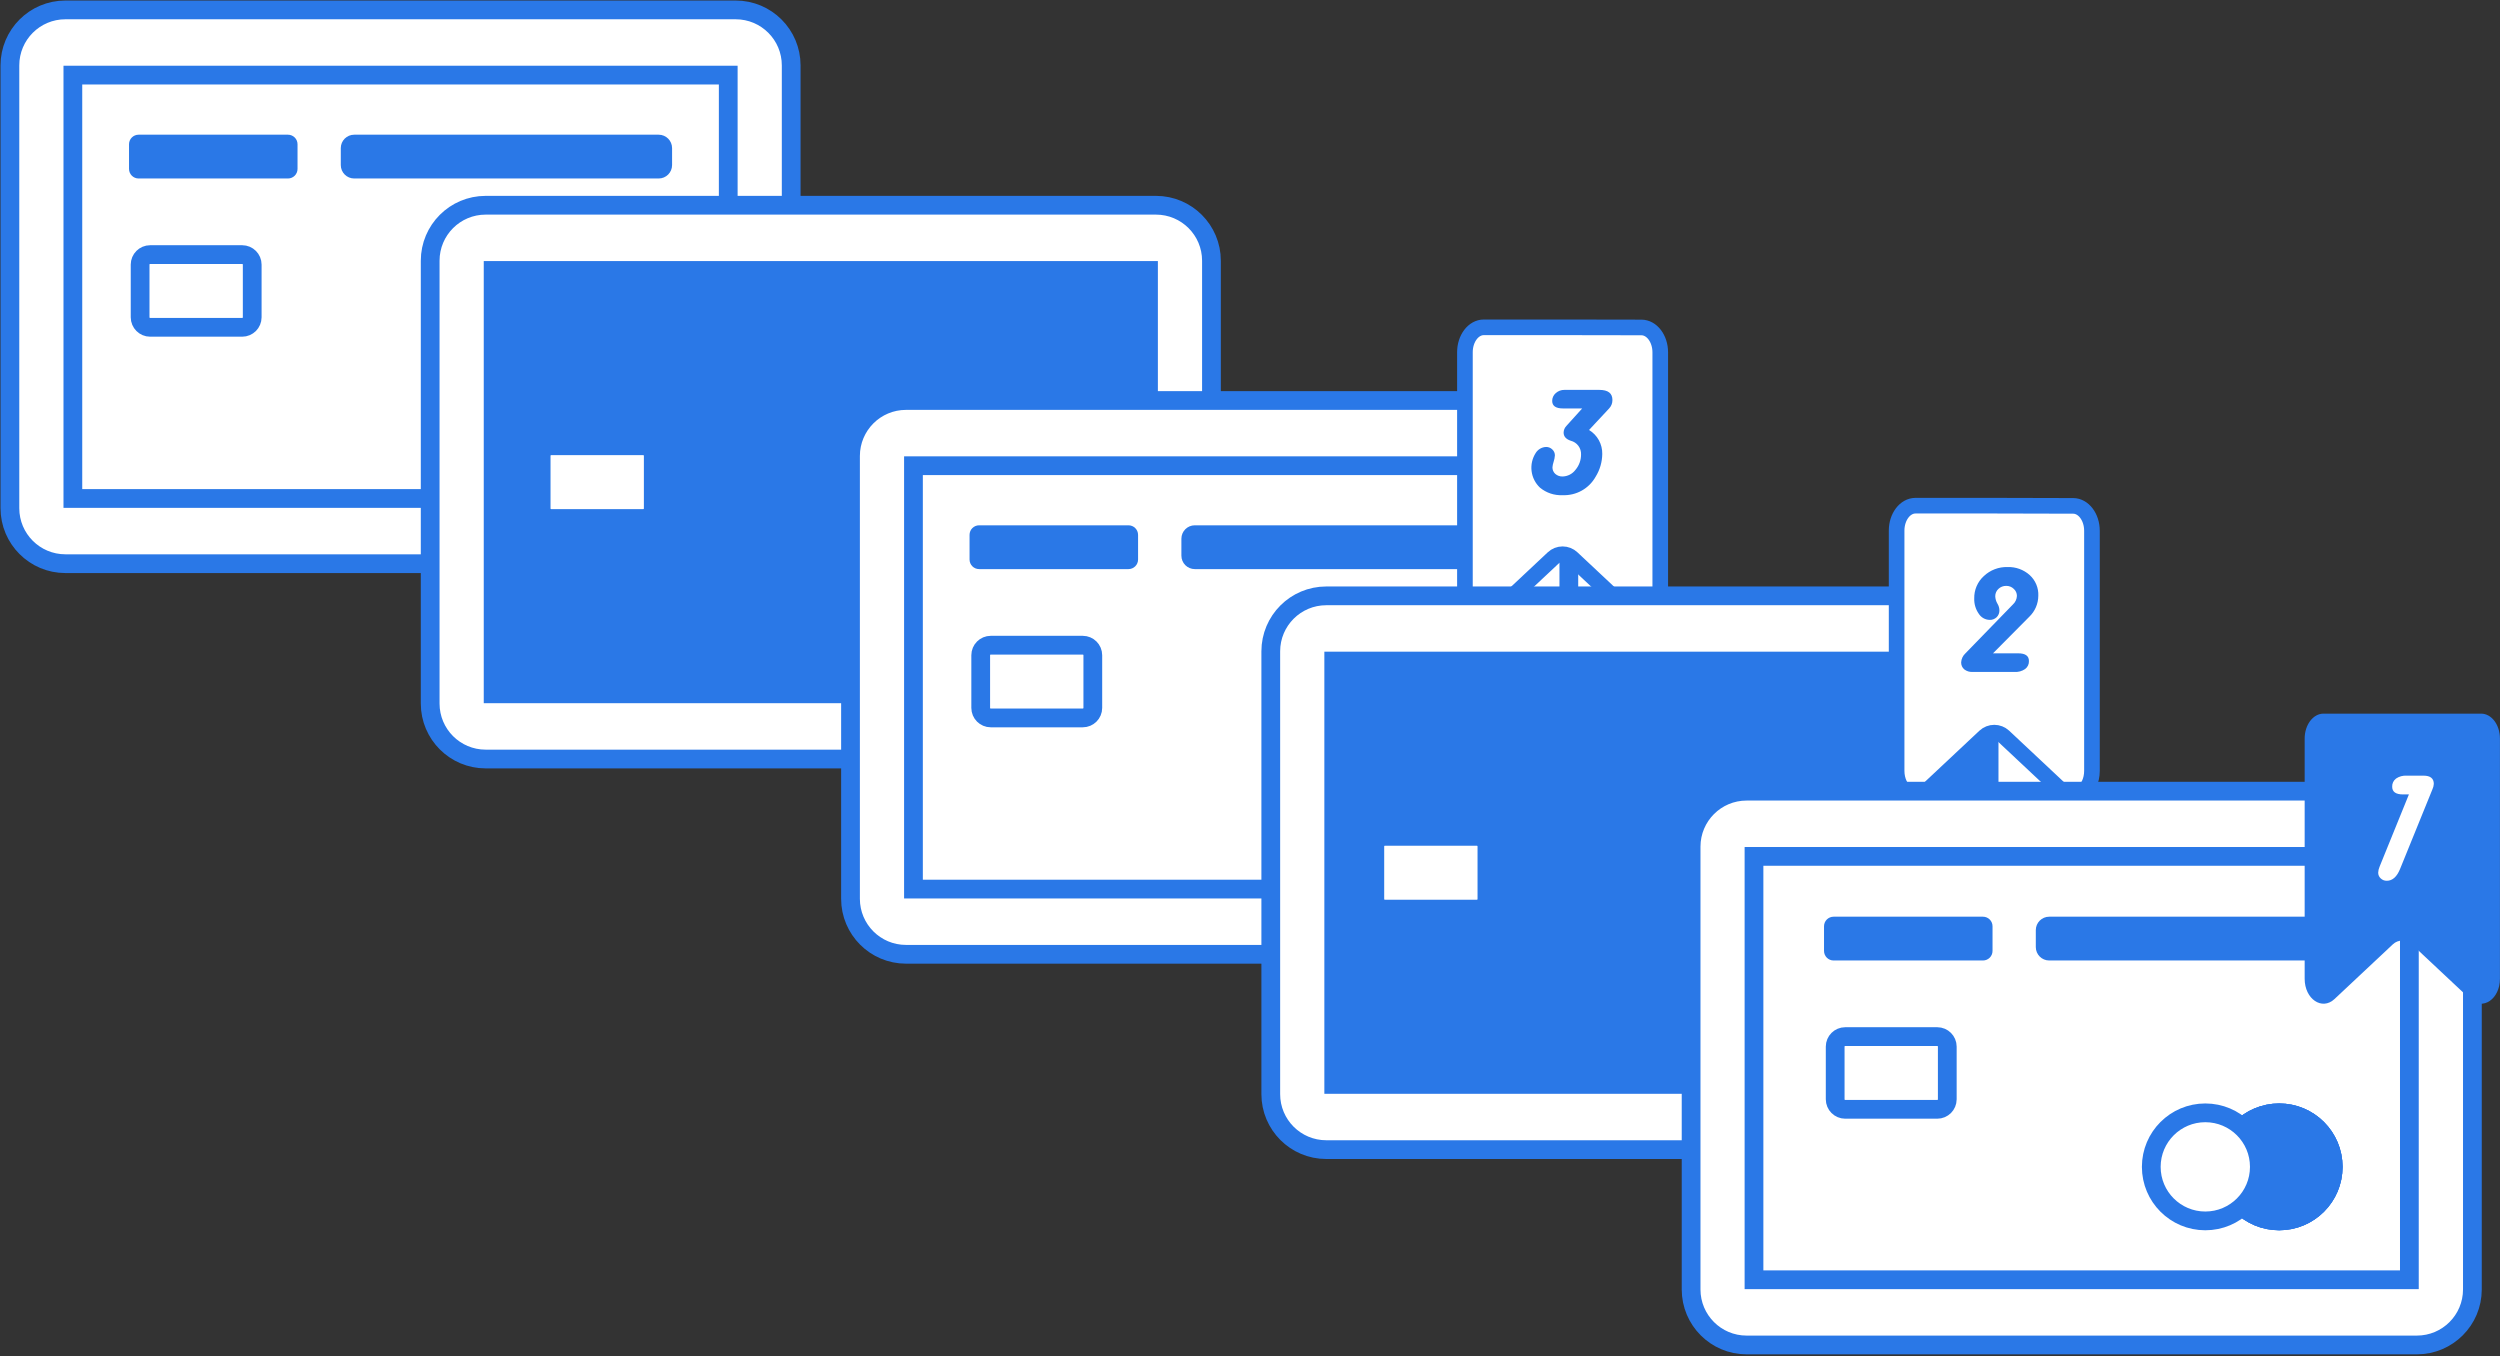 <svg width="400" height="217" viewBox="0 0 400 217" fill="none" xmlns="http://www.w3.org/2000/svg">
<rect x="0" y="0" width="400" height="217" fill="#333333" stroke="none"/>
<g clip-path="url(#clip0_1464_431)">
<path d="M117.711 1.585H10.463C5.56 1.585 1.585 5.56 1.585 10.464V81.311C1.585 86.214 5.56 90.189 10.463 90.189H117.711C122.615 90.189 126.59 86.214 126.59 81.311V10.464C126.59 5.56 122.615 1.585 117.711 1.585Z" fill="white" stroke="#2A78E7" stroke-width="3" stroke-miterlimit="10"/>
<path d="M116.518 79.757V12.017L11.658 12.017V79.757H116.518Z" fill="white" stroke="#2A78E7" stroke-width="3" stroke-miterlimit="10"/>
<path d="M93.465 70.223C98.24 70.223 102.111 66.352 102.111 61.578C102.111 56.803 98.24 52.932 93.465 52.932C88.69 52.932 84.819 56.803 84.819 61.578C84.819 66.352 88.69 70.223 93.465 70.223Z" fill="white" stroke="#2A78E7" stroke-width="3" stroke-linecap="round" stroke-linejoin="round"/>
<path d="M93.465 70.223C98.24 70.223 102.111 66.352 102.111 61.578C102.111 56.803 98.24 52.932 93.465 52.932C88.69 52.932 84.819 56.803 84.819 61.578C84.819 66.352 88.69 70.223 93.465 70.223Z" fill="#2A78E7" stroke="#2A78E7" stroke-width="3" stroke-linecap="round" stroke-linejoin="round"/>
<path d="M93.465 70.223C98.24 70.223 102.111 66.352 102.111 61.578C102.111 56.803 98.24 52.932 93.465 52.932C88.69 52.932 84.819 56.803 84.819 61.578C84.819 66.352 88.69 70.223 93.465 70.223Z" fill="#2A78E7" stroke="#2A78E7" stroke-width="3" stroke-linecap="round" stroke-linejoin="round"/>
<path d="M81.649 70.223C86.424 70.223 90.294 66.352 90.294 61.578C90.294 56.803 86.424 52.932 81.649 52.932C76.874 52.932 73.003 56.803 73.003 61.578C73.003 66.352 76.874 70.223 81.649 70.223Z" fill="white" stroke="#2A78E7" stroke-width="3" stroke-linecap="round" stroke-linejoin="round"/>
<path d="M38.748 40.735H24.024C23.137 40.735 22.418 41.454 22.418 42.341V50.765C22.418 51.652 23.137 52.371 24.024 52.371H38.748C39.635 52.371 40.354 51.652 40.354 50.765V42.341C40.354 41.454 39.635 40.735 38.748 40.735Z" stroke="#2A78E7" stroke-width="3" stroke-miterlimit="10"/>
<path d="M46.073 21.551H22.175C21.329 21.551 20.643 22.237 20.643 23.084V27.026C20.643 27.872 21.329 28.559 22.175 28.559H46.073C46.919 28.559 47.605 27.872 47.605 27.026V23.084C47.605 22.237 46.919 21.551 46.073 21.551Z" fill="#2A78E7"/>
<path d="M105.387 21.551H56.673C55.488 21.551 54.527 22.512 54.527 23.697V26.413C54.527 27.598 55.488 28.559 56.673 28.559H105.387C106.572 28.559 107.533 27.598 107.533 26.413V23.697C107.533 22.512 106.572 21.551 105.387 21.551Z" fill="#2A78E7"/>
<path d="M160.708 101.477C165.483 101.477 169.354 97.606 169.354 92.831C169.354 88.056 165.483 84.186 160.708 84.186C155.933 84.186 152.062 88.056 152.062 92.831C152.062 97.606 155.933 101.477 160.708 101.477Z" fill="white" stroke="#2A78E7" stroke-width="3" stroke-linecap="round" stroke-linejoin="round"/>
<path d="M160.708 101.477C165.483 101.477 169.354 97.606 169.354 92.831C169.354 88.056 165.483 84.186 160.708 84.186C155.933 84.186 152.062 88.056 152.062 92.831C152.062 97.606 155.933 101.477 160.708 101.477Z" fill="#2A78E7" stroke="#2A78E7" stroke-width="3" stroke-linecap="round" stroke-linejoin="round"/>
<path d="M160.708 101.477C165.483 101.477 169.354 97.606 169.354 92.831C169.354 88.056 165.483 84.186 160.708 84.186C155.933 84.186 152.062 88.056 152.062 92.831C152.062 97.606 155.933 101.477 160.708 101.477Z" fill="#2A78E7" stroke="#2A78E7" stroke-width="3" stroke-linecap="round" stroke-linejoin="round"/>
<path d="M148.892 101.477C153.667 101.477 157.538 97.606 157.538 92.831C157.538 88.056 153.667 84.186 148.892 84.186C144.117 84.186 140.246 88.056 140.246 92.831C140.246 97.606 144.117 101.477 148.892 101.477Z" fill="white" stroke="#2A78E7" stroke-width="3" stroke-linecap="round" stroke-linejoin="round"/>
<path d="M105.99 71.978H91.267C90.379 71.978 89.66 72.697 89.66 73.584V82.008C89.66 82.895 90.379 83.615 91.267 83.615H105.99C106.877 83.615 107.596 82.895 107.596 82.008V73.584C107.596 72.697 106.877 71.978 105.99 71.978Z" stroke="#2A78E7" stroke-width="3" stroke-miterlimit="10"/>
<path d="M113.315 52.794H89.417C88.571 52.794 87.885 53.48 87.885 54.327V58.269C87.885 59.116 88.571 59.802 89.417 59.802H113.315C114.161 59.802 114.847 59.116 114.847 58.269V54.327C114.847 53.48 114.161 52.794 113.315 52.794Z" fill="#2A78E7"/>
<path d="M172.631 52.794H123.916C122.731 52.794 121.771 53.755 121.771 54.94V57.656C121.771 58.841 122.731 59.802 123.916 59.802H172.631C173.816 59.802 174.776 58.841 174.776 57.656V54.94C174.776 53.755 173.816 52.794 172.631 52.794Z" fill="#2A78E7"/>
<path d="M184.954 32.839H77.706C72.803 32.839 68.828 36.814 68.828 41.718V112.564C68.828 117.468 72.803 121.443 77.706 121.443H184.954C189.858 121.443 193.833 117.468 193.833 112.564V41.718C193.833 36.814 189.858 32.839 184.954 32.839Z" fill="white" stroke="#2A78E7" stroke-width="3" stroke-miterlimit="10"/>
<path d="M183.76 111.011V43.271L78.9 43.271V111.011H183.76Z" fill="#2A78E7" stroke="#2A78E7" stroke-width="3" stroke-miterlimit="10"/>
<path d="M252.207 64.082H144.959C140.056 64.082 136.081 68.057 136.081 72.961V143.808C136.081 148.711 140.056 152.686 144.959 152.686H252.207C257.111 152.686 261.086 148.711 261.086 143.808V72.961C261.086 68.057 257.111 64.082 252.207 64.082Z" fill="white" stroke="#2A78E7" stroke-width="3" stroke-miterlimit="10"/>
<path d="M251.014 142.254V74.514H146.154V142.254H251.014Z" fill="white" stroke="#2A78E7" stroke-width="3" stroke-miterlimit="10"/>
<path d="M227.961 132.731C232.736 132.731 236.607 128.86 236.607 124.085C236.607 119.31 232.736 115.439 227.961 115.439C223.186 115.439 219.315 119.31 219.315 124.085C219.315 128.86 223.186 132.731 227.961 132.731Z" fill="white" stroke="#2A78E7" stroke-width="3" stroke-linecap="round" stroke-linejoin="round"/>
<path d="M227.961 132.731C232.736 132.731 236.607 128.86 236.607 124.085C236.607 119.31 232.736 115.439 227.961 115.439C223.186 115.439 219.315 119.31 219.315 124.085C219.315 128.86 223.186 132.731 227.961 132.731Z" fill="#2A78E7" stroke="#2A78E7" stroke-width="3" stroke-linecap="round" stroke-linejoin="round"/>
<path d="M227.961 132.731C232.736 132.731 236.607 128.86 236.607 124.085C236.607 119.31 232.736 115.439 227.961 115.439C223.186 115.439 219.315 119.31 219.315 124.085C219.315 128.86 223.186 132.731 227.961 132.731Z" fill="#2A78E7" stroke="#2A78E7" stroke-width="3" stroke-linecap="round" stroke-linejoin="round"/>
<path d="M216.145 132.731C220.92 132.731 224.791 128.86 224.791 124.085C224.791 119.31 220.92 115.439 216.145 115.439C211.37 115.439 207.499 119.31 207.499 124.085C207.499 128.86 211.37 132.731 216.145 132.731Z" fill="white" stroke="#2A78E7" stroke-width="3" stroke-linecap="round" stroke-linejoin="round"/>
<path d="M173.244 103.232H158.521C157.633 103.232 156.914 103.951 156.914 104.838V113.262C156.914 114.149 157.633 114.869 158.521 114.869H173.244C174.131 114.869 174.85 114.149 174.85 113.262V104.838C174.85 103.951 174.131 103.232 173.244 103.232Z" stroke="#2A78E7" stroke-width="3" stroke-miterlimit="10"/>
<path d="M180.558 84.048H156.66C155.814 84.048 155.128 84.734 155.128 85.581V89.523C155.128 90.37 155.814 91.056 156.66 91.056H180.558C181.404 91.056 182.091 90.37 182.091 89.523V85.581C182.091 84.734 181.404 84.048 180.558 84.048Z" fill="#2A78E7"/>
<path d="M239.884 84.048H191.169C189.984 84.048 189.023 85.009 189.023 86.194V88.91C189.023 90.095 189.984 91.056 191.169 91.056H239.884C241.069 91.056 242.029 90.095 242.029 88.91V86.194C242.029 85.009 241.069 84.048 239.884 84.048Z" fill="#2A78E7"/>
<path d="M102.915 71.323H88.192C87.304 71.323 86.585 72.042 86.585 72.929V81.353C86.585 82.24 87.304 82.959 88.192 82.959H102.915C103.802 82.959 104.521 82.24 104.521 81.353V72.929C104.521 72.042 103.802 71.323 102.915 71.323Z" fill="white" stroke="#2A78E7" stroke-width="3" stroke-miterlimit="10"/>
<path d="M250.009 52.371H237.411C235.741 52.371 234.388 54.158 234.388 56.356V94.797C234.388 98.031 237.157 99.913 239.155 98.042L248.498 89.28C248.908 88.893 249.451 88.677 250.015 88.677C250.579 88.677 251.121 88.893 251.531 89.28L260.875 98.042C262.872 99.913 265.641 98.042 265.641 94.797V56.377C265.641 54.179 264.289 52.393 262.619 52.393L250.009 52.371Z" fill="white" stroke="#2A78E7" stroke-width="2.5" stroke-miterlimit="10"/>
<path d="M254.248 68.796C254.906 69.195 255.447 69.759 255.818 70.432C256.189 71.105 256.377 71.864 256.362 72.633C256.349 73.919 255.984 75.177 255.305 76.269C254.784 77.203 254.014 77.974 253.081 78.496C252.148 79.019 251.089 79.272 250.02 79.228C248.704 79.293 247.411 78.863 246.395 78.023C245.653 77.325 245.179 76.389 245.054 75.378C244.928 74.367 245.16 73.344 245.708 72.485C245.884 72.198 246.129 71.958 246.42 71.789C246.712 71.619 247.041 71.524 247.378 71.513C247.562 71.51 247.745 71.544 247.915 71.613C248.086 71.682 248.241 71.784 248.371 71.914C248.502 72.034 248.606 72.179 248.677 72.341C248.748 72.503 248.784 72.678 248.784 72.855C248.758 73.215 248.687 73.57 248.572 73.912C248.479 74.189 248.418 74.477 248.392 74.768C248.388 74.967 248.426 75.164 248.505 75.346C248.583 75.528 248.7 75.692 248.847 75.825C249.171 76.106 249.591 76.254 250.02 76.237C250.419 76.227 250.811 76.126 251.166 75.943C251.521 75.76 251.83 75.499 252.071 75.18C252.653 74.496 252.972 73.627 252.969 72.728C252.991 72.226 252.839 71.732 252.539 71.33C252.238 70.927 251.808 70.641 251.32 70.519C250.559 70.266 250.179 69.832 250.179 69.219C250.185 68.825 250.34 68.447 250.612 68.162L250.887 67.856L253.149 65.351H250.073C248.931 65.351 248.35 64.949 248.35 64.146C248.349 63.909 248.399 63.675 248.498 63.459C248.596 63.244 248.741 63.053 248.921 62.899C249.304 62.556 249.802 62.37 250.316 62.381H255.876C257.313 62.381 257.989 62.93 257.989 64.008C257.994 64.507 257.805 64.989 257.461 65.351L254.248 68.796Z" fill="#2A78E7"/>
<path d="M319.451 95.336H212.203C207.299 95.336 203.324 99.311 203.324 104.215V175.061C203.324 179.965 207.299 183.94 212.203 183.94H319.451C324.354 183.94 328.329 179.965 328.329 175.061V104.215C328.329 99.311 324.354 95.336 319.451 95.336Z" fill="white" stroke="#2A78E7" stroke-width="3" stroke-miterlimit="10"/>
<path d="M318.256 173.508V105.768H213.397V173.508H318.256Z" fill="#2A78E7" stroke="#2A78E7" stroke-width="3" stroke-miterlimit="10"/>
<path d="M319.081 80.909H306.482C304.812 80.909 303.459 82.695 303.459 84.894V123.335C303.459 126.569 306.228 128.461 308.226 126.579L317.569 117.817C317.982 117.435 318.523 117.222 319.086 117.222C319.648 117.222 320.19 117.435 320.603 117.817L329.946 126.579C331.944 128.461 334.713 126.579 334.713 123.335V84.925C334.713 82.727 333.36 80.941 331.7 80.941L319.081 80.909Z" fill="white" stroke="#2A78E7" stroke-width="2.5" stroke-miterlimit="10"/>
<path d="M318.88 104.532H322.907C324.059 104.532 324.629 104.944 324.629 105.758C324.641 106.006 324.592 106.254 324.485 106.479C324.378 106.704 324.217 106.899 324.016 107.047C323.521 107.387 322.925 107.551 322.325 107.512H315.603C315.128 107.537 314.659 107.39 314.282 107.1C314.119 106.961 313.99 106.787 313.904 106.592C313.818 106.396 313.777 106.183 313.785 105.969C313.818 105.419 314.064 104.903 314.472 104.532L322.05 96.731C322.246 96.556 322.405 96.343 322.518 96.105C322.63 95.867 322.694 95.61 322.706 95.347C322.707 95.133 322.663 94.921 322.575 94.726C322.488 94.531 322.359 94.357 322.198 94.216C322.039 94.06 321.851 93.938 321.644 93.856C321.437 93.775 321.216 93.735 320.994 93.74C320.764 93.735 320.535 93.775 320.321 93.859C320.107 93.942 319.912 94.067 319.746 94.226C319.584 94.376 319.456 94.557 319.368 94.759C319.281 94.961 319.237 95.18 319.239 95.4C319.256 95.817 319.376 96.224 319.588 96.583C319.785 96.901 319.895 97.266 319.905 97.64C319.912 97.845 319.878 98.049 319.803 98.24C319.728 98.431 319.616 98.605 319.472 98.75C319.322 98.894 319.144 99.007 318.95 99.082C318.756 99.156 318.549 99.191 318.341 99.183C317.99 99.175 317.648 99.08 317.343 98.907C317.039 98.734 316.782 98.487 316.597 98.19C316.099 97.475 315.847 96.619 315.878 95.748C315.863 95.078 315.992 94.412 316.256 93.796C316.52 93.179 316.914 92.627 317.41 92.176C317.916 91.696 318.512 91.321 319.163 91.073C319.814 90.824 320.508 90.707 321.205 90.728C322.506 90.681 323.775 91.139 324.746 92.007C325.205 92.423 325.567 92.935 325.806 93.507C326.045 94.079 326.156 94.696 326.13 95.315C326.127 95.945 325.997 96.569 325.749 97.148C325.5 97.727 325.137 98.25 324.682 98.687L318.88 104.532Z" fill="#2A78E7"/>
<path d="M386.703 126.59H279.455C274.552 126.59 270.577 130.565 270.577 135.468V206.315C270.577 211.219 274.552 215.194 279.455 215.194H386.703C391.607 215.194 395.582 211.219 395.582 206.315V135.468C395.582 130.565 391.607 126.59 386.703 126.59Z" fill="white" stroke="#2A78E7" stroke-width="3" stroke-miterlimit="10"/>
<path d="M385.499 204.762V137.022H280.639V204.762H385.499Z" fill="white" stroke="#2A78E7" stroke-width="3" stroke-miterlimit="10"/>
<path d="M364.666 195.344C369.441 195.344 373.312 191.473 373.312 186.698C373.312 181.923 369.441 178.053 364.666 178.053C359.891 178.053 356.021 181.923 356.021 186.698C356.021 191.473 359.891 195.344 364.666 195.344Z" fill="white" stroke="#2A78E7" stroke-width="3" stroke-linecap="round" stroke-linejoin="round"/>
<path d="M364.666 195.344C369.441 195.344 373.312 191.473 373.312 186.698C373.312 181.923 369.441 178.053 364.666 178.053C359.891 178.053 356.021 181.923 356.021 186.698C356.021 191.473 359.891 195.344 364.666 195.344Z" fill="#2A78E7" stroke="#2A78E7" stroke-width="3" stroke-linecap="round" stroke-linejoin="round"/>
<path d="M364.666 195.344C369.441 195.344 373.312 191.473 373.312 186.698C373.312 181.923 369.441 178.053 364.666 178.053C359.891 178.053 356.021 181.923 356.021 186.698C356.021 191.473 359.891 195.344 364.666 195.344Z" fill="#2A78E7" stroke="#2A78E7" stroke-width="3" stroke-linecap="round" stroke-linejoin="round"/>
<path d="M352.85 195.344C357.625 195.344 361.496 191.473 361.496 186.698C361.496 181.923 357.625 178.053 352.85 178.053C348.075 178.053 344.204 181.923 344.204 186.698C344.204 191.473 348.075 195.344 352.85 195.344Z" fill="white" stroke="#2A78E7" stroke-width="3" stroke-linecap="round" stroke-linejoin="round"/>
<path d="M309.959 165.855H295.235C294.348 165.855 293.629 166.575 293.629 167.462V175.886C293.629 176.773 294.348 177.492 295.235 177.492H309.959C310.846 177.492 311.565 176.773 311.565 175.886V167.462C311.565 166.575 310.846 165.855 309.959 165.855Z" stroke="#2A78E7" stroke-width="3" stroke-miterlimit="10"/>
<path d="M317.273 146.672H293.375C292.529 146.672 291.843 147.358 291.843 148.204V152.147C291.843 152.993 292.529 153.679 293.375 153.679H317.273C318.119 153.679 318.805 152.993 318.805 152.147V148.204C318.805 147.358 318.119 146.672 317.273 146.672Z" fill="#2A78E7"/>
<path d="M376.589 146.672H327.874C326.689 146.672 325.729 147.633 325.729 148.818V151.534C325.729 152.719 326.689 153.679 327.874 153.679H376.589C377.774 153.679 378.734 152.719 378.734 151.534V148.818C378.734 147.633 377.774 146.672 376.589 146.672Z" fill="#2A78E7"/>
<path d="M384.368 114.182H371.758C370.099 114.182 368.746 115.968 368.746 118.166V156.607C368.746 159.841 371.515 161.723 373.513 159.852L382.856 151.09C383.266 150.703 383.809 150.487 384.373 150.487C384.937 150.487 385.48 150.703 385.89 151.09L395.233 159.852C397.231 161.723 399.989 159.852 399.989 156.607V118.166C399.989 115.968 398.647 114.182 396.977 114.182H384.368Z" fill="#2A78E7"/>
<path d="M385.425 127.108H384.484C383.332 127.108 382.75 126.696 382.75 125.882C382.738 125.63 382.787 125.379 382.894 125.15C383.001 124.922 383.162 124.723 383.363 124.571C383.862 124.23 384.462 124.066 385.065 124.106H387.782C388.838 124.106 389.409 124.54 389.409 125.417C389.393 125.721 389.317 126.019 389.187 126.294L384.008 139.041C383.501 140.288 382.793 140.922 381.894 140.922C381.713 140.927 381.533 140.896 381.365 140.831C381.196 140.765 381.042 140.667 380.911 140.542C380.785 140.427 380.684 140.286 380.614 140.13C380.545 139.973 380.51 139.804 380.51 139.633C380.522 139.312 380.594 138.997 380.721 138.703L380.869 138.333L385.425 127.108Z" fill="white"/>
<path d="M236.3 133.82H221.577C220.69 133.82 219.971 134.539 219.971 135.426V143.85C219.971 144.737 220.69 145.456 221.577 145.456H236.3C237.188 145.456 237.907 144.737 237.907 143.85V135.426C237.907 134.539 237.188 133.82 236.3 133.82Z" fill="white" stroke="#2A78E7" stroke-width="3" stroke-miterlimit="10"/>
</g>
<defs>
<clipPath id="clip0_1464_431">
<rect width="400" height="216.779" fill="white"/>
</clipPath>
</defs>
</svg>
